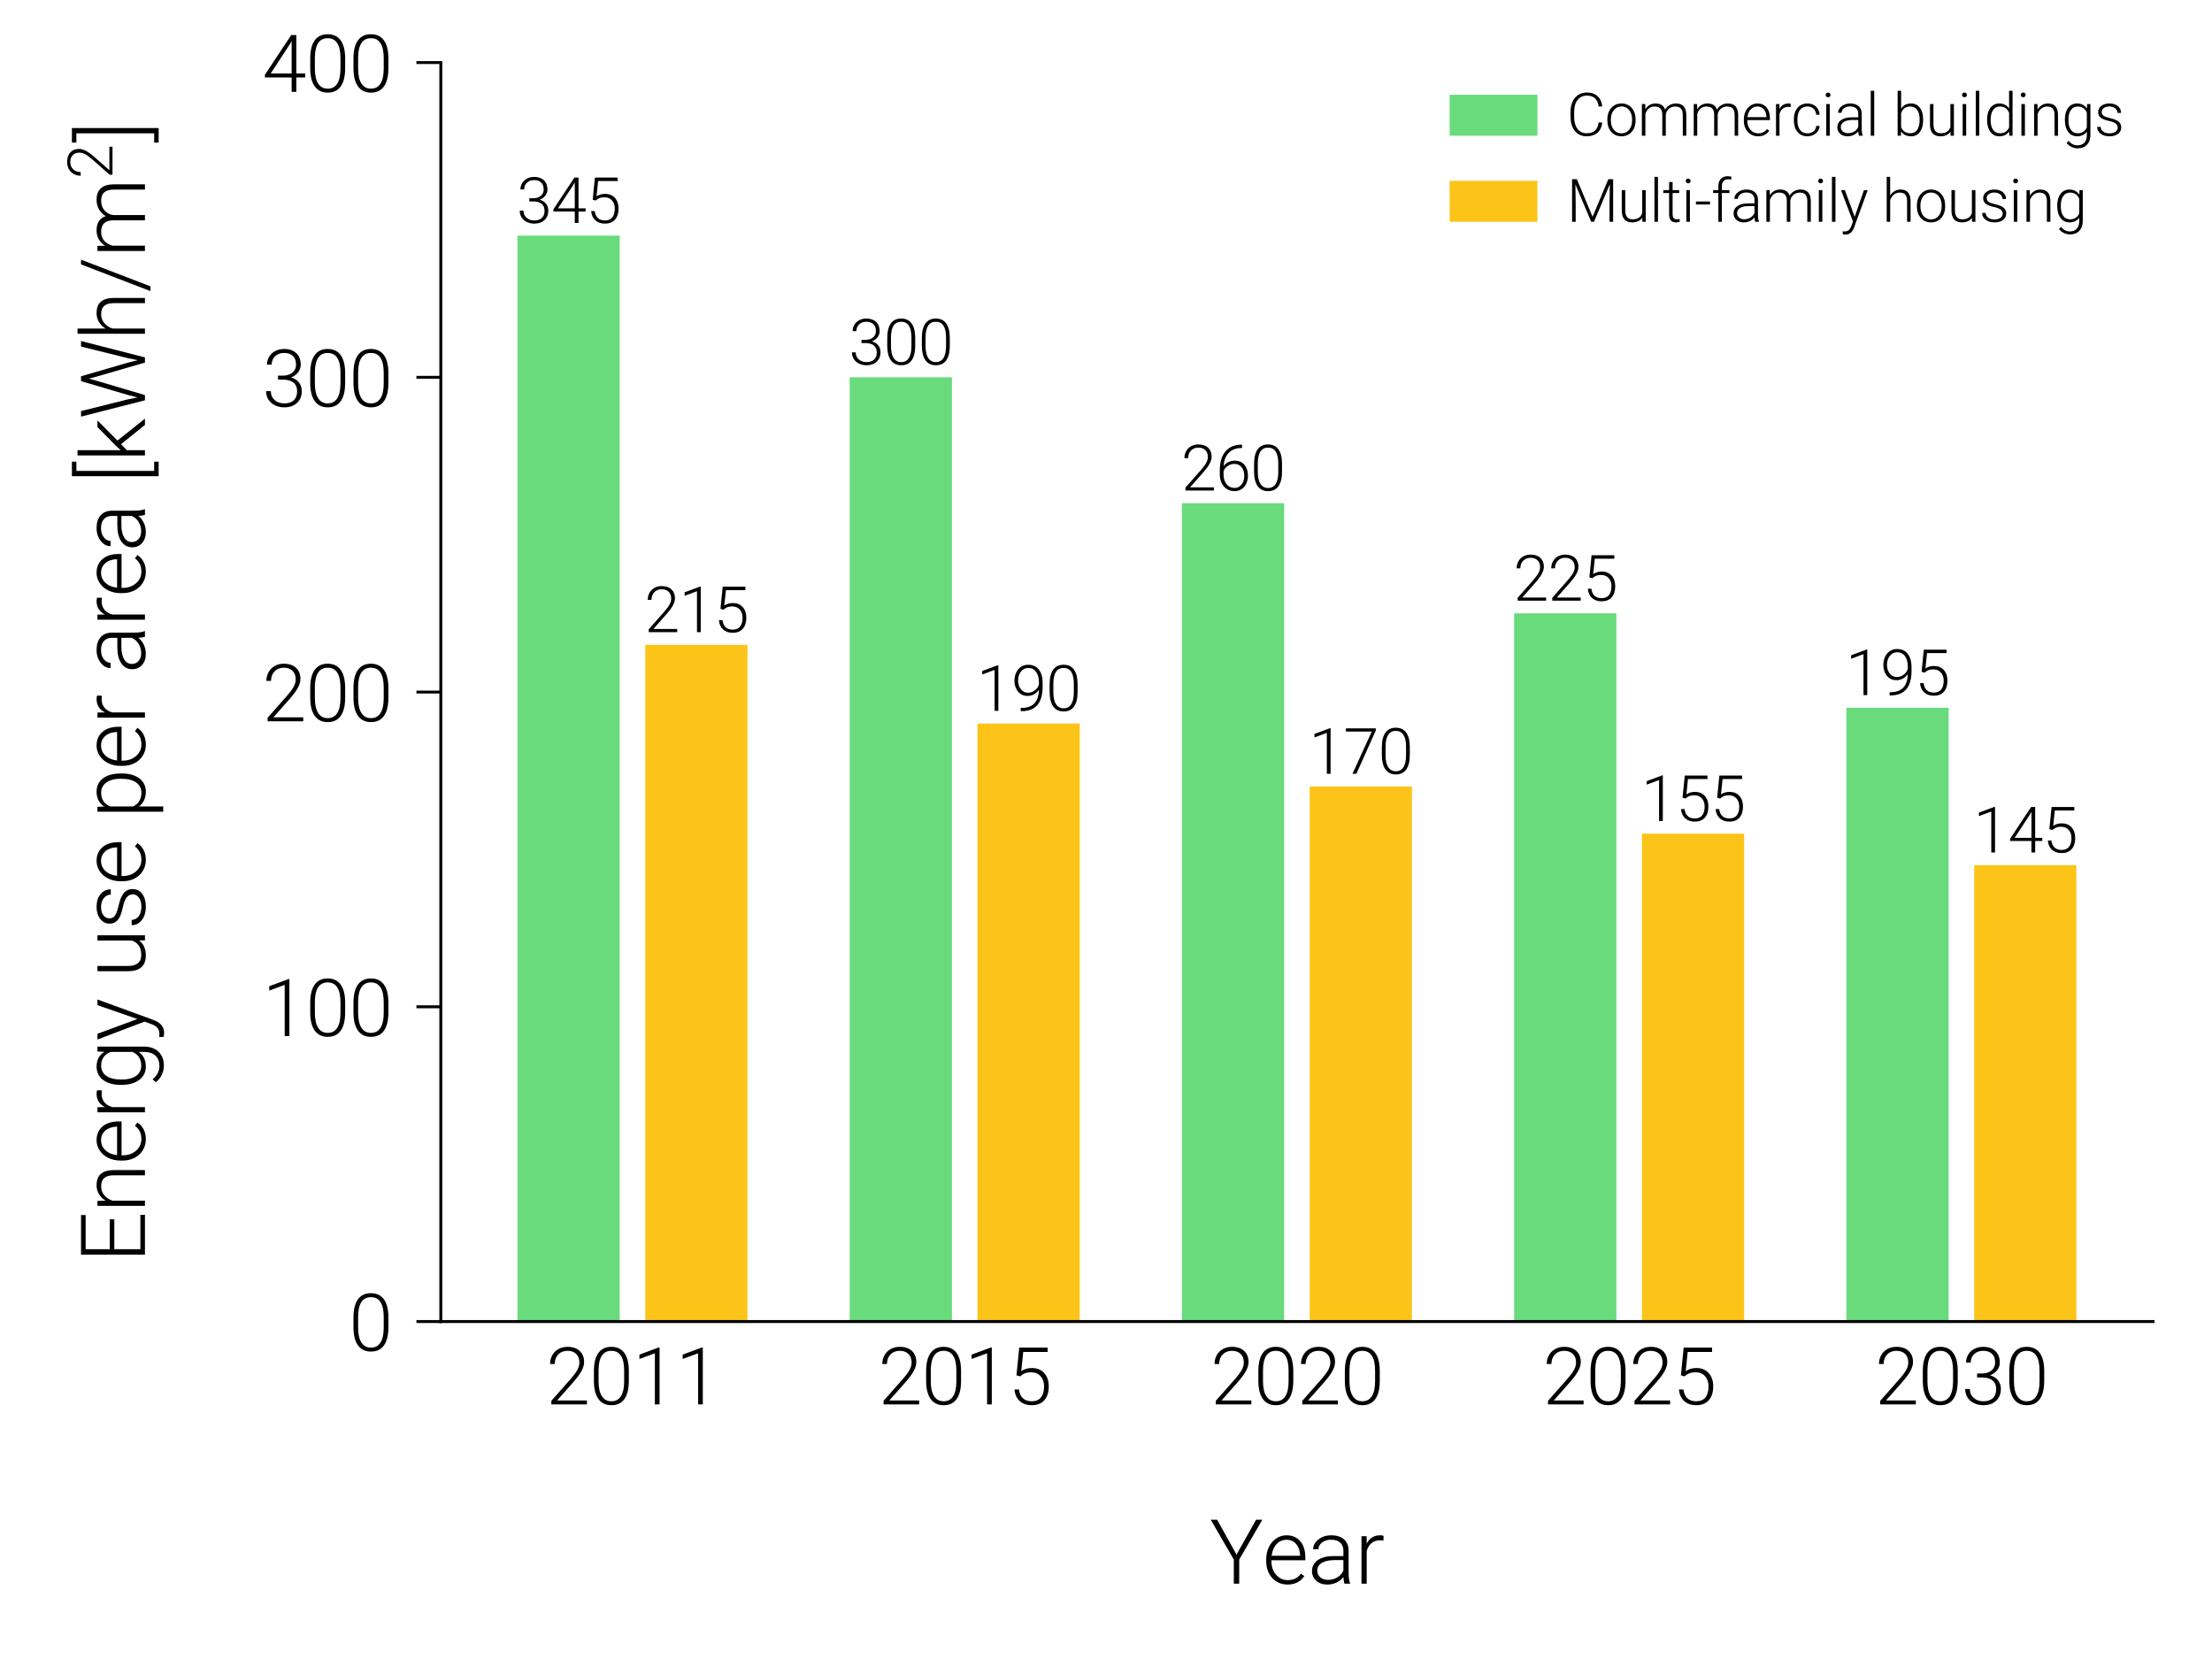 <?xml version="1.0" encoding="utf-8" standalone="no"?>
<!DOCTYPE svg PUBLIC "-//W3C//DTD SVG 1.1//EN"
  "http://www.w3.org/Graphics/SVG/1.1/DTD/svg11.dtd">
<svg xmlns:xlink="http://www.w3.org/1999/xlink" width="226.772pt" height="170.079pt" viewBox="0 0 226.772 170.079" xmlns="http://www.w3.org/2000/svg" version="1.1">
 <defs>
  <style type="text/css">*{stroke-linejoin: round; stroke-linecap: butt}</style>
 </defs>
 <g id="figure_1">
  <g id="patch_1">
   <path d="M 0 170.079 
L 226.772 170.079 
L 226.772 0 
L 0 0 
L 0 170.079 
z
" style="fill: none"/>
  </g>
  <g id="axes_1">
   <g id="patch_2">
    <path d="M 45.192 135.481 
L 220.728 135.481 
L 220.728 6.414 
L 45.192 6.414 
L 45.192 135.481 
z
" style="fill: none"/>
   </g>
   <g id="patch_3">
    <path d="M 53.052 135.481 
L 63.531 135.481 
L 63.531 24.161 
L 53.052 24.161 
z
" clip-path="url(#pc489befccc)" style="fill: #69db7c"/>
   </g>
   <g id="patch_4">
    <path d="M 87.111 135.481 
L 97.591 135.481 
L 97.591 38.681 
L 87.111 38.681 
z
" clip-path="url(#pc489befccc)" style="fill: #69db7c"/>
   </g>
   <g id="patch_5">
    <path d="M 121.17 135.481 
L 131.65 135.481 
L 131.65 51.587 
L 121.17 51.587 
z
" clip-path="url(#pc489befccc)" style="fill: #69db7c"/>
   </g>
   <g id="patch_6">
    <path d="M 155.229 135.481 
L 165.709 135.481 
L 165.709 62.881 
L 155.229 62.881 
z
" clip-path="url(#pc489befccc)" style="fill: #69db7c"/>
   </g>
   <g id="patch_7">
    <path d="M 189.289 135.481 
L 199.768 135.481 
L 199.768 72.561 
L 189.289 72.561 
z
" clip-path="url(#pc489befccc)" style="fill: #69db7c"/>
   </g>
   <g id="patch_8">
    <path d="M 66.151 135.481 
L 76.631 135.481 
L 76.631 66.108 
L 66.151 66.108 
z
" clip-path="url(#pc489befccc)" style="fill: #fcc419"/>
   </g>
   <g id="patch_9">
    <path d="M 100.211 135.481 
L 110.69 135.481 
L 110.69 74.174 
L 100.211 74.174 
z
" clip-path="url(#pc489befccc)" style="fill: #fcc419"/>
   </g>
   <g id="patch_10">
    <path d="M 134.27 135.481 
L 144.75 135.481 
L 144.75 80.628 
L 134.27 80.628 
z
" clip-path="url(#pc489befccc)" style="fill: #fcc419"/>
   </g>
   <g id="patch_11">
    <path d="M 168.329 135.481 
L 178.809 135.481 
L 178.809 85.468 
L 168.329 85.468 
z
" clip-path="url(#pc489befccc)" style="fill: #fcc419"/>
   </g>
   <g id="patch_12">
    <path d="M 202.388 135.481 
L 212.868 135.481 
L 212.868 88.694 
L 202.388 88.694 
z
" clip-path="url(#pc489befccc)" style="fill: #fcc419"/>
   </g>
   <g id="patch_13">
    <path d="M 45.192 135.481 
L 45.192 6.414 
" style="fill: none; stroke: #000000; stroke-width: 0.3; stroke-linejoin: miter; stroke-linecap: square"/>
   </g>
   <g id="patch_14">
    <path d="M 45.192 135.481 
L 220.728 135.481 
" style="fill: none; stroke: #000000; stroke-width: 0.3; stroke-linejoin: miter; stroke-linecap: square"/>
   </g>
   <g id="matplotlib.axis_1">
    <g id="xtick_1">
     <g id="line2d_1"/>
     <g id="text_1">
      <!-- 2011 -->
      <g transform="translate(55.974 143.981) scale(0.08 -0.08)">
       <defs>
        <path id="Roboto-Light-32" d="M 3278 0 
L 428 0 
L 428 288 
L 1988 2056 
Q 2375 2503 2525 2793 
Q 2675 3084 2675 3359 
Q 2675 3791 2422 4042 
Q 2169 4294 1725 4294 
Q 1266 4294 983 4000 
Q 700 3706 700 3238 
L 328 3238 
Q 328 3622 501 3937 
Q 675 4253 995 4433 
Q 1316 4613 1725 4613 
Q 2350 4613 2701 4284 
Q 3053 3956 3053 3391 
Q 3053 3072 2854 2694 
Q 2656 2316 2156 1750 
L 888 316 
L 3278 316 
L 3278 0 
z
" transform="scale(0.016)"/>
        <path id="Roboto-Light-30" d="M 3172 1897 
Q 3172 934 2819 435 
Q 2466 -63 1778 -63 
Q 1103 -63 743 426 
Q 384 916 375 1850 
L 375 2666 
Q 375 3625 731 4119 
Q 1088 4613 1772 4613 
Q 2447 4613 2803 4136 
Q 3159 3659 3172 2731 
L 3172 1897 
z
M 2797 2713 
Q 2797 3494 2542 3894 
Q 2288 4294 1772 4294 
Q 1266 4294 1009 3903 
Q 753 3513 747 2750 
L 747 1856 
Q 747 1078 1011 665 
Q 1275 253 1778 253 
Q 2278 253 2536 656 
Q 2794 1059 2797 1838 
L 2797 2713 
z
" transform="scale(0.016)"/>
        <path id="Roboto-Light-31" d="M 2169 0 
L 1794 0 
L 1794 4100 
L 556 3641 
L 556 3991 
L 2106 4566 
L 2169 4566 
L 2169 0 
z
" transform="scale(0.016)"/>
       </defs>
       <use xlink:href="#Roboto-Light-32"/>
       <use xlink:href="#Roboto-Light-30" transform="translate(55.42 0)"/>
       <use xlink:href="#Roboto-Light-31" transform="translate(110.84 0)"/>
       <use xlink:href="#Roboto-Light-31" transform="translate(166.26 0)"/>
      </g>
     </g>
    </g>
    <g id="xtick_2">
     <g id="line2d_2"/>
     <g id="text_2">
      <!-- 2015 -->
      <g transform="translate(90.033 143.981) scale(0.08 -0.08)">
       <defs>
        <path id="Roboto-Light-35" d="M 681 2331 
L 903 4550 
L 3178 4550 
L 3178 4203 
L 1225 4203 
L 1066 2666 
Q 1431 2916 1922 2916 
Q 2538 2916 2903 2516 
Q 3269 2116 3269 1450 
Q 3269 731 2912 334 
Q 2556 -63 1909 -63 
Q 1316 -63 947 268 
Q 578 600 525 1197 
L 884 1197 
Q 938 731 1200 492 
Q 1463 253 1909 253 
Q 2397 253 2645 562 
Q 2894 872 2894 1444 
Q 2894 1944 2616 2259 
Q 2338 2575 1856 2575 
Q 1591 2575 1394 2508 
Q 1197 2441 978 2247 
L 681 2331 
z
" transform="scale(0.016)"/>
       </defs>
       <use xlink:href="#Roboto-Light-32"/>
       <use xlink:href="#Roboto-Light-30" transform="translate(55.42 0)"/>
       <use xlink:href="#Roboto-Light-31" transform="translate(110.84 0)"/>
       <use xlink:href="#Roboto-Light-35" transform="translate(166.26 0)"/>
      </g>
     </g>
    </g>
    <g id="xtick_3">
     <g id="line2d_3"/>
     <g id="text_3">
      <!-- 2020 -->
      <g transform="translate(124.092 143.981) scale(0.08 -0.08)">
       <use xlink:href="#Roboto-Light-32"/>
       <use xlink:href="#Roboto-Light-30" transform="translate(55.42 0)"/>
       <use xlink:href="#Roboto-Light-32" transform="translate(110.84 0)"/>
       <use xlink:href="#Roboto-Light-30" transform="translate(166.26 0)"/>
      </g>
     </g>
    </g>
    <g id="xtick_4">
     <g id="line2d_4"/>
     <g id="text_4">
      <!-- 2025 -->
      <g transform="translate(158.152 143.981) scale(0.08 -0.08)">
       <use xlink:href="#Roboto-Light-32"/>
       <use xlink:href="#Roboto-Light-30" transform="translate(55.42 0)"/>
       <use xlink:href="#Roboto-Light-32" transform="translate(110.84 0)"/>
       <use xlink:href="#Roboto-Light-35" transform="translate(166.26 0)"/>
      </g>
     </g>
    </g>
    <g id="xtick_5">
     <g id="line2d_5"/>
     <g id="text_5">
      <!-- 2030 -->
      <g transform="translate(192.211 143.981) scale(0.08 -0.08)">
       <defs>
        <path id="Roboto-Light-33" d="M 1259 2478 
L 1647 2478 
Q 1969 2478 2209 2592 
Q 2450 2706 2576 2904 
Q 2703 3103 2703 3363 
Q 2703 3800 2456 4047 
Q 2209 4294 1747 4294 
Q 1309 4294 1029 4036 
Q 750 3778 750 3356 
L 375 3356 
Q 375 3709 553 4001 
Q 731 4294 1047 4453 
Q 1363 4613 1747 4613 
Q 2366 4613 2722 4275 
Q 3078 3938 3078 3350 
Q 3078 3022 2870 2745 
Q 2663 2469 2300 2331 
Q 2725 2213 2944 1923 
Q 3163 1634 3163 1234 
Q 3163 650 2781 293 
Q 2400 -63 1763 -63 
Q 1356 -63 1017 100 
Q 678 263 492 555 
Q 306 847 306 1234 
L 681 1234 
Q 681 800 984 526 
Q 1288 253 1763 253 
Q 2247 253 2517 501 
Q 2788 750 2788 1222 
Q 2788 1678 2495 1918 
Q 2203 2159 1634 2159 
L 1259 2159 
L 1259 2478 
z
" transform="scale(0.016)"/>
       </defs>
       <use xlink:href="#Roboto-Light-32"/>
       <use xlink:href="#Roboto-Light-30" transform="translate(55.42 0)"/>
       <use xlink:href="#Roboto-Light-33" transform="translate(110.84 0)"/>
       <use xlink:href="#Roboto-Light-30" transform="translate(166.26 0)"/>
      </g>
     </g>
    </g>
    <g id="text_6">
     <!-- Year -->
     <g transform="translate(124.018 162.356) scale(0.09 -0.09)">
      <defs>
       <path id="Roboto-Light-59" d="M 1909 2069 
L 3300 4550 
L 3744 4550 
L 2100 1713 
L 2100 0 
L 1716 0 
L 1716 1713 
L 75 4550 
L 531 4550 
L 1909 2069 
z
" transform="scale(0.016)"/>
       <path id="Roboto-Light-65" d="M 1797 -63 
Q 1366 -63 1017 150 
Q 669 363 475 742 
Q 281 1122 281 1594 
L 281 1728 
Q 281 2216 470 2606 
Q 659 2997 996 3220 
Q 1334 3444 1728 3444 
Q 2344 3444 2705 3023 
Q 3066 2603 3066 1875 
L 3066 1666 
L 653 1666 
L 653 1594 
Q 653 1019 983 636 
Q 1313 253 1813 253 
Q 2113 253 2342 362 
Q 2572 472 2759 713 
L 2994 534 
Q 2581 -63 1797 -63 
z
M 1728 3125 
Q 1306 3125 1017 2815 
Q 728 2506 666 1984 
L 2694 1984 
L 2694 2025 
Q 2678 2513 2415 2819 
Q 2153 3125 1728 3125 
z
" transform="scale(0.016)"/>
       <path id="Roboto-Light-61" d="M 2622 0 
Q 2566 159 2550 472 
Q 2353 216 2048 76 
Q 1744 -63 1403 -63 
Q 916 -63 614 209 
Q 313 481 313 897 
Q 313 1391 723 1678 
Q 1134 1966 1869 1966 
L 2547 1966 
L 2547 2350 
Q 2547 2713 2323 2920 
Q 2100 3128 1672 3128 
Q 1281 3128 1025 2928 
Q 769 2728 769 2447 
L 394 2450 
Q 394 2853 769 3148 
Q 1144 3444 1691 3444 
Q 2256 3444 2582 3161 
Q 2909 2878 2919 2372 
L 2919 772 
Q 2919 281 3022 38 
L 3022 0 
L 2622 0 
z
M 1447 269 
Q 1822 269 2117 450 
Q 2413 631 2547 934 
L 2547 1678 
L 1878 1678 
Q 1319 1672 1003 1473 
Q 688 1275 688 928 
Q 688 644 898 456 
Q 1109 269 1447 269 
z
" transform="scale(0.016)"/>
       <path id="Roboto-Light-72" d="M 2050 3063 
Q 1931 3084 1797 3084 
Q 1447 3084 1205 2889 
Q 963 2694 859 2322 
L 859 0 
L 488 0 
L 488 3381 
L 853 3381 
L 859 2844 
Q 1156 3444 1813 3444 
Q 1969 3444 2059 3403 
L 2050 3063 
z
" transform="scale(0.016)"/>
      </defs>
      <use xlink:href="#Roboto-Light-59"/>
      <use xlink:href="#Roboto-Light-65" transform="translate(59.863 0)"/>
      <use xlink:href="#Roboto-Light-61" transform="translate(111.523 0)"/>
      <use xlink:href="#Roboto-Light-72" transform="translate(165.088 0)"/>
     </g>
    </g>
   </g>
   <g id="matplotlib.axis_2">
    <g id="ytick_1">
     <g id="line2d_6">
      <defs>
       <path id="m3f30cacad2" d="M 0 0 
L -2.5 0 
" style="stroke: #000000; stroke-width: 0.3"/>
      </defs>
      <g>
       <use xlink:href="#m3f30cacad2" x="45.192" y="135.481" style="stroke: #000000; stroke-width: 0.3"/>
      </g>
     </g>
     <g id="text_7">
      <!-- 0 -->
      <g transform="translate(35.758 138.481) scale(0.08 -0.08)">
       <use xlink:href="#Roboto-Light-30"/>
      </g>
     </g>
    </g>
    <g id="ytick_2">
     <g id="line2d_7">
      <g>
       <use xlink:href="#m3f30cacad2" x="45.192" y="103.214" style="stroke: #000000; stroke-width: 0.3"/>
      </g>
     </g>
     <g id="text_8">
      <!-- 100 -->
      <g transform="translate(26.891 106.214) scale(0.08 -0.08)">
       <use xlink:href="#Roboto-Light-31"/>
       <use xlink:href="#Roboto-Light-30" transform="translate(55.42 0)"/>
       <use xlink:href="#Roboto-Light-30" transform="translate(110.84 0)"/>
      </g>
     </g>
    </g>
    <g id="ytick_3">
     <g id="line2d_8">
      <g>
       <use xlink:href="#m3f30cacad2" x="45.192" y="70.948" style="stroke: #000000; stroke-width: 0.3"/>
      </g>
     </g>
     <g id="text_9">
      <!-- 200 -->
      <g transform="translate(26.891 73.948) scale(0.08 -0.08)">
       <use xlink:href="#Roboto-Light-32"/>
       <use xlink:href="#Roboto-Light-30" transform="translate(55.42 0)"/>
       <use xlink:href="#Roboto-Light-30" transform="translate(110.84 0)"/>
      </g>
     </g>
    </g>
    <g id="ytick_4">
     <g id="line2d_9">
      <g>
       <use xlink:href="#m3f30cacad2" x="45.192" y="38.681" style="stroke: #000000; stroke-width: 0.3"/>
      </g>
     </g>
     <g id="text_10">
      <!-- 300 -->
      <g transform="translate(26.891 41.681) scale(0.08 -0.08)">
       <use xlink:href="#Roboto-Light-33"/>
       <use xlink:href="#Roboto-Light-30" transform="translate(55.42 0)"/>
       <use xlink:href="#Roboto-Light-30" transform="translate(110.84 0)"/>
      </g>
     </g>
    </g>
    <g id="ytick_5">
     <g id="line2d_10">
      <g>
       <use xlink:href="#m3f30cacad2" x="45.192" y="6.414" style="stroke: #000000; stroke-width: 0.3"/>
      </g>
     </g>
     <g id="text_11">
      <!-- 400 -->
      <g transform="translate(26.891 9.414) scale(0.08 -0.08)">
       <defs>
        <path id="Roboto-Light-34" d="M 2725 1466 
L 3434 1466 
L 3434 1150 
L 2725 1150 
L 2725 0 
L 2350 0 
L 2350 1150 
L 209 1150 
L 209 1363 
L 2316 4550 
L 2725 4550 
L 2725 1466 
z
M 669 1466 
L 2350 1466 
L 2350 4066 
L 2184 3778 
L 669 1466 
z
" transform="scale(0.016)"/>
       </defs>
       <use xlink:href="#Roboto-Light-34"/>
       <use xlink:href="#Roboto-Light-30" transform="translate(55.42 0)"/>
       <use xlink:href="#Roboto-Light-30" transform="translate(110.84 0)"/>
      </g>
     </g>
    </g>
    <g id="text_12">
     <!-- Energy use per area [kWh/m$^2$] -->
     <g transform="translate(14.911 129.448) rotate(-90) scale(0.09 -0.09)">
      <defs>
       <path id="Roboto-Light-45" d="M 3088 2181 
L 959 2181 
L 959 325 
L 3406 325 
L 3406 0 
L 575 0 
L 575 4550 
L 3391 4550 
L 3391 4222 
L 959 4222 
L 959 2506 
L 3088 2506 
L 3088 2181 
z
" transform="scale(0.016)"/>
       <path id="Roboto-Light-6e" d="M 844 3381 
L 856 2803 
Q 1047 3116 1331 3280 
Q 1616 3444 1959 3444 
Q 2503 3444 2768 3137 
Q 3034 2831 3038 2219 
L 3038 0 
L 2666 0 
L 2666 2222 
Q 2663 2675 2473 2897 
Q 2284 3119 1869 3119 
Q 1522 3119 1255 2901 
Q 988 2684 859 2316 
L 859 0 
L 488 0 
L 488 3381 
L 844 3381 
z
" transform="scale(0.016)"/>
       <path id="Roboto-Light-67" d="M 338 1722 
Q 338 2516 689 2980 
Q 1041 3444 1644 3444 
Q 2334 3444 2694 2894 
L 2713 3381 
L 3063 3381 
L 3063 69 
Q 3063 -584 2697 -965 
Q 2331 -1347 1706 -1347 
Q 1353 -1347 1033 -1189 
Q 713 -1031 528 -769 
L 738 -544 
Q 1134 -1031 1681 -1031 
Q 2150 -1031 2412 -754 
Q 2675 -478 2684 13 
L 2684 438 
Q 2325 -63 1638 -63 
Q 1050 -63 694 406 
Q 338 875 338 1672 
L 338 1722 
z
M 716 1656 
Q 716 1009 975 636 
Q 1234 263 1706 263 
Q 2397 263 2684 881 
L 2684 2453 
Q 2553 2778 2306 2948 
Q 2059 3119 1713 3119 
Q 1241 3119 978 2748 
Q 716 2378 716 1656 
z
" transform="scale(0.016)"/>
       <path id="Roboto-Light-79" d="M 1559 538 
L 2547 3381 
L 2950 3381 
L 1506 -575 
L 1431 -750 
Q 1153 -1366 572 -1366 
Q 438 -1366 284 -1322 
L 281 -1013 
L 475 -1031 
Q 750 -1031 920 -895 
Q 1091 -759 1209 -428 
L 1375 28 
L 100 3381 
L 509 3381 
L 1559 538 
z
" transform="scale(0.016)"/>
       <path id="Roboto-Light-20" transform="scale(0.016)"/>
       <path id="Roboto-Light-75" d="M 2663 428 
Q 2325 -63 1584 -63 
Q 1044 -63 762 251 
Q 481 566 475 1181 
L 475 3381 
L 847 3381 
L 847 1228 
Q 847 263 1628 263 
Q 2441 263 2656 934 
L 2656 3381 
L 3031 3381 
L 3031 0 
L 2669 0 
L 2663 428 
z
" transform="scale(0.016)"/>
       <path id="Roboto-Light-73" d="M 2513 859 
Q 2513 1138 2289 1306 
Q 2066 1475 1616 1570 
Q 1166 1666 917 1789 
Q 669 1913 548 2091 
Q 428 2269 428 2522 
Q 428 2922 762 3183 
Q 1097 3444 1619 3444 
Q 2184 3444 2526 3164 
Q 2869 2884 2869 2434 
L 2494 2434 
Q 2494 2731 2245 2928 
Q 1997 3125 1619 3125 
Q 1250 3125 1026 2961 
Q 803 2797 803 2534 
Q 803 2281 989 2142 
Q 1175 2003 1667 1887 
Q 2159 1772 2404 1640 
Q 2650 1509 2769 1325 
Q 2888 1141 2888 878 
Q 2888 450 2542 193 
Q 2197 -63 1641 -63 
Q 1050 -63 683 223 
Q 316 509 316 947 
L 691 947 
Q 713 619 967 436 
Q 1222 253 1641 253 
Q 2031 253 2272 425 
Q 2513 597 2513 859 
z
" transform="scale(0.016)"/>
       <path id="Roboto-Light-70" d="M 3206 1656 
Q 3206 866 2856 401 
Q 2506 -63 1919 -63 
Q 1225 -63 856 425 
L 856 -1300 
L 484 -1300 
L 484 3381 
L 831 3381 
L 850 2903 
Q 1216 3444 1909 3444 
Q 2516 3444 2861 2984 
Q 3206 2525 3206 1709 
L 3206 1656 
z
M 2831 1722 
Q 2831 2369 2565 2744 
Q 2300 3119 1825 3119 
Q 1481 3119 1234 2953 
Q 988 2788 856 2472 
L 856 850 
Q 991 559 1241 406 
Q 1491 253 1831 253 
Q 2303 253 2567 629 
Q 2831 1006 2831 1722 
z
" transform="scale(0.016)"/>
       <path id="Roboto-Light-5b" d="M 1541 4881 
L 884 4881 
L 884 -656 
L 1541 -656 
L 1541 -975 
L 509 -975 
L 509 5200 
L 1541 5200 
L 1541 4881 
z
" transform="scale(0.016)"/>
       <path id="Roboto-Light-6b" d="M 1291 1703 
L 863 1291 
L 863 0 
L 488 0 
L 488 4800 
L 863 4800 
L 863 1728 
L 1216 2109 
L 2509 3381 
L 2981 3381 
L 1547 1956 
L 3106 0 
L 2659 0 
L 1291 1703 
z
" transform="scale(0.016)"/>
       <path id="Roboto-Light-57" d="M 1416 1228 
L 1556 522 
L 1728 1197 
L 2716 4550 
L 3063 4550 
L 4038 1197 
L 4206 516 
L 4356 1228 
L 5178 4550 
L 5572 4550 
L 4406 0 
L 4038 0 
L 3006 3559 
L 2891 4009 
L 2778 3559 
L 1722 0 
L 1353 0 
L 191 4550 
L 584 4550 
L 1416 1228 
z
" transform="scale(0.016)"/>
       <path id="Roboto-Light-68" d="M 859 2809 
Q 1044 3113 1331 3278 
Q 1619 3444 1959 3444 
Q 2503 3444 2768 3137 
Q 3034 2831 3038 2219 
L 3038 0 
L 2666 0 
L 2666 2222 
Q 2663 2675 2473 2897 
Q 2284 3119 1869 3119 
Q 1522 3119 1255 2901 
Q 988 2684 859 2316 
L 859 0 
L 488 0 
L 488 4800 
L 859 4800 
L 859 2809 
z
" transform="scale(0.016)"/>
       <path id="Roboto-Light-2f" d="M 434 -391 
L 94 -391 
L 1994 4550 
L 2331 4550 
L 434 -391 
z
" transform="scale(0.016)"/>
       <path id="Roboto-Light-6d" d="M 828 3381 
L 841 2831 
Q 1028 3138 1309 3291 
Q 1591 3444 1934 3444 
Q 2734 3444 2950 2788 
Q 3131 3103 3434 3273 
Q 3738 3444 4103 3444 
Q 5191 3444 5213 2256 
L 5213 0 
L 4838 0 
L 4838 2228 
Q 4834 2681 4642 2900 
Q 4450 3119 4016 3119 
Q 3613 3113 3334 2858 
Q 3056 2603 3025 2238 
L 3025 0 
L 2650 0 
L 2650 2256 
Q 2647 2691 2445 2905 
Q 2244 3119 1825 3119 
Q 1472 3119 1219 2917 
Q 966 2716 844 2319 
L 844 0 
L 469 0 
L 469 3381 
L 828 3381 
z
" transform="scale(0.016)"/>
       <path id="Roboto-Light-5d" d="M 0 5200 
L 1034 5200 
L 1034 -975 
L 0 -975 
L 0 -656 
L 659 -656 
L 659 4881 
L 0 4881 
L 0 5200 
z
" transform="scale(0.016)"/>
      </defs>
      <use xlink:href="#Roboto-Light-45" transform="translate(0 0.566)"/>
      <use xlink:href="#Roboto-Light-6e" transform="translate(56.885 0.566)"/>
      <use xlink:href="#Roboto-Light-65" transform="translate(111.816 0.566)"/>
      <use xlink:href="#Roboto-Light-72" transform="translate(163.477 0.566)"/>
      <use xlink:href="#Roboto-Light-67" transform="translate(197.119 0.566)"/>
      <use xlink:href="#Roboto-Light-79" transform="translate(252.588 0.566)"/>
      <use xlink:href="#Roboto-Light-20" transform="translate(300.098 0.566)"/>
      <use xlink:href="#Roboto-Light-75" transform="translate(324.414 0.566)"/>
      <use xlink:href="#Roboto-Light-73" transform="translate(379.346 0.566)"/>
      <use xlink:href="#Roboto-Light-65" transform="translate(429.98 0.566)"/>
      <use xlink:href="#Roboto-Light-20" transform="translate(481.641 0.566)"/>
      <use xlink:href="#Roboto-Light-70" transform="translate(505.957 0.566)"/>
      <use xlink:href="#Roboto-Light-65" transform="translate(561.377 0.566)"/>
      <use xlink:href="#Roboto-Light-72" transform="translate(613.037 0.566)"/>
      <use xlink:href="#Roboto-Light-20" transform="translate(646.68 0.566)"/>
      <use xlink:href="#Roboto-Light-61" transform="translate(670.996 0.566)"/>
      <use xlink:href="#Roboto-Light-72" transform="translate(724.561 0.566)"/>
      <use xlink:href="#Roboto-Light-65" transform="translate(758.203 0.566)"/>
      <use xlink:href="#Roboto-Light-61" transform="translate(809.863 0.566)"/>
      <use xlink:href="#Roboto-Light-20" transform="translate(863.428 0.566)"/>
      <use xlink:href="#Roboto-Light-5b" transform="translate(887.744 0.566)"/>
      <use xlink:href="#Roboto-Light-6b" transform="translate(911.719 0.566)"/>
      <use xlink:href="#Roboto-Light-57" transform="translate(960.693 0.566)"/>
      <use xlink:href="#Roboto-Light-68" transform="translate(1050.342 0.566)"/>
      <use xlink:href="#Roboto-Light-2f" transform="translate(1105.225 0.566)"/>
      <use xlink:href="#Roboto-Light-6d" transform="translate(1144.922 0.566)"/>
      <use xlink:href="#Roboto-Light-32" transform="translate(1234.469 37.545) scale(0.7)"/>
      <use xlink:href="#Roboto-Light-5d" transform="translate(1275.905 0.566)"/>
     </g>
    </g>
   </g>
   <g id="text_13">
    <!-- 345 -->
    <g transform="translate(52.971 22.861) scale(0.064 -0.064)">
     <use xlink:href="#Roboto-Light-33"/>
     <use xlink:href="#Roboto-Light-34" transform="translate(55.42 0)"/>
     <use xlink:href="#Roboto-Light-35" transform="translate(110.84 0)"/>
    </g>
   </g>
   <g id="text_14">
    <!-- 300 -->
    <g transform="translate(87.03 37.381) scale(0.064 -0.064)">
     <use xlink:href="#Roboto-Light-33"/>
     <use xlink:href="#Roboto-Light-30" transform="translate(55.42 0)"/>
     <use xlink:href="#Roboto-Light-30" transform="translate(110.84 0)"/>
    </g>
   </g>
   <g id="text_15">
    <!-- 260 -->
    <g transform="translate(121.09 50.287) scale(0.064 -0.064)">
     <defs>
      <path id="Roboto-Light-36" d="M 2634 4584 
L 2634 4256 
L 2591 4256 
Q 1775 4256 1306 3776 
Q 838 3297 788 2444 
Q 975 2703 1265 2845 
Q 1556 2988 1916 2988 
Q 2516 2988 2870 2573 
Q 3225 2159 3225 1491 
Q 3225 1047 3059 690 
Q 2894 334 2584 135 
Q 2275 -63 1878 -63 
Q 1225 -63 815 410 
Q 406 884 406 1634 
L 406 2009 
Q 406 3231 962 3901 
Q 1519 4572 2541 4584 
L 2634 4584 
z
M 1856 2666 
Q 1500 2666 1192 2455 
Q 884 2244 781 1919 
L 781 1600 
Q 781 1006 1086 631 
Q 1391 256 1878 256 
Q 2316 256 2586 603 
Q 2856 950 2856 1478 
Q 2856 2016 2586 2341 
Q 2316 2666 1856 2666 
z
" transform="scale(0.016)"/>
     </defs>
     <use xlink:href="#Roboto-Light-32"/>
     <use xlink:href="#Roboto-Light-36" transform="translate(55.42 0)"/>
     <use xlink:href="#Roboto-Light-30" transform="translate(110.84 0)"/>
    </g>
   </g>
   <g id="text_16">
    <!-- 225 -->
    <g transform="translate(155.149 61.581) scale(0.064 -0.064)">
     <use xlink:href="#Roboto-Light-32"/>
     <use xlink:href="#Roboto-Light-32" transform="translate(55.42 0)"/>
     <use xlink:href="#Roboto-Light-35" transform="translate(110.84 0)"/>
    </g>
   </g>
   <g id="text_17">
    <!-- 195 -->
    <g transform="translate(189.208 71.261) scale(0.064 -0.064)">
     <defs>
      <path id="Roboto-Light-39" d="M 2763 2106 
Q 2563 1813 2266 1652 
Q 1969 1491 1622 1491 
Q 1234 1491 937 1691 
Q 641 1891 478 2244 
Q 316 2597 316 3016 
Q 316 3466 489 3834 
Q 663 4203 973 4408 
Q 1284 4613 1691 4613 
Q 2375 4613 2756 4133 
Q 3138 3653 3138 2772 
L 3138 2434 
Q 3138 1203 2613 584 
Q 2088 -34 1009 -34 
L 941 -34 
L 944 291 
L 1075 291 
Q 1891 303 2316 753 
Q 2741 1203 2763 2106 
z
M 1669 1813 
Q 2044 1813 2342 2036 
Q 2641 2259 2766 2616 
L 2766 2831 
Q 2766 3525 2477 3908 
Q 2188 4291 1697 4291 
Q 1253 4291 968 3933 
Q 684 3575 684 3031 
Q 684 2509 957 2161 
Q 1231 1813 1669 1813 
z
" transform="scale(0.016)"/>
     </defs>
     <use xlink:href="#Roboto-Light-31"/>
     <use xlink:href="#Roboto-Light-39" transform="translate(55.42 0)"/>
     <use xlink:href="#Roboto-Light-35" transform="translate(110.84 0)"/>
    </g>
   </g>
   <g id="text_18">
    <!-- 215 -->
    <g transform="translate(66.071 64.808) scale(0.064 -0.064)">
     <use xlink:href="#Roboto-Light-32"/>
     <use xlink:href="#Roboto-Light-31" transform="translate(55.42 0)"/>
     <use xlink:href="#Roboto-Light-35" transform="translate(110.84 0)"/>
    </g>
   </g>
   <g id="text_19">
    <!-- 190 -->
    <g transform="translate(100.13 72.874) scale(0.064 -0.064)">
     <use xlink:href="#Roboto-Light-31"/>
     <use xlink:href="#Roboto-Light-39" transform="translate(55.42 0)"/>
     <use xlink:href="#Roboto-Light-30" transform="translate(110.84 0)"/>
    </g>
   </g>
   <g id="text_20">
    <!-- 170 -->
    <g transform="translate(134.189 79.328) scale(0.064 -0.064)">
     <defs>
      <path id="Roboto-Light-37" d="M 3231 4334 
L 1288 0 
L 897 0 
L 2828 4231 
L 241 4231 
L 241 4550 
L 3231 4550 
L 3231 4334 
z
" transform="scale(0.016)"/>
     </defs>
     <use xlink:href="#Roboto-Light-31"/>
     <use xlink:href="#Roboto-Light-37" transform="translate(55.42 0)"/>
     <use xlink:href="#Roboto-Light-30" transform="translate(110.84 0)"/>
    </g>
   </g>
   <g id="text_21">
    <!-- 155 -->
    <g transform="translate(168.249 84.168) scale(0.064 -0.064)">
     <use xlink:href="#Roboto-Light-31"/>
     <use xlink:href="#Roboto-Light-35" transform="translate(55.42 0)"/>
     <use xlink:href="#Roboto-Light-35" transform="translate(110.84 0)"/>
    </g>
   </g>
   <g id="text_22">
    <!-- 145 -->
    <g transform="translate(202.308 87.394) scale(0.064 -0.064)">
     <use xlink:href="#Roboto-Light-31"/>
     <use xlink:href="#Roboto-Light-34" transform="translate(55.42 0)"/>
     <use xlink:href="#Roboto-Light-35" transform="translate(110.84 0)"/>
    </g>
   </g>
   <g id="legend_1">
    <g id="patch_15">
     <path d="M 148.616 13.914 
L 157.616 13.914 
L 157.616 9.714 
L 148.616 9.714 
z
" style="fill: #69db7c"/>
    </g>
    <g id="text_23">
     <!-- Commercial buildings -->
     <g transform="translate(160.616 13.914) scale(0.06 -0.06)">
      <defs>
       <path id="Roboto-Light-43" d="M 3797 1419 
Q 3719 700 3283 318 
Q 2847 -63 2122 -63 
Q 1616 -63 1227 190 
Q 838 444 625 908 
Q 413 1372 409 1969 
L 409 2559 
Q 409 3166 621 3634 
Q 834 4103 1232 4358 
Q 1631 4613 2150 4613 
Q 2881 4613 3304 4217 
Q 3728 3822 3797 3125 
L 3409 3125 
Q 3266 4284 2150 4284 
Q 1531 4284 1164 3821 
Q 797 3359 797 2544 
L 797 1988 
Q 797 1200 1155 731 
Q 1513 263 2122 263 
Q 2725 263 3031 552 
Q 3338 841 3409 1419 
L 3797 1419 
z
" transform="scale(0.016)"/>
       <path id="Roboto-Light-6f" d="M 281 1741 
Q 281 2228 470 2618 
Q 659 3009 1004 3226 
Q 1350 3444 1788 3444 
Q 2463 3444 2881 2970 
Q 3300 2497 3300 1716 
L 3300 1638 
Q 3300 1147 3111 755 
Q 2922 363 2578 150 
Q 2234 -63 1794 -63 
Q 1122 -63 701 410 
Q 281 884 281 1666 
L 281 1741 
z
M 656 1638 
Q 656 1031 970 642 
Q 1284 253 1794 253 
Q 2300 253 2614 642 
Q 2928 1031 2928 1669 
L 2928 1741 
Q 2928 2128 2784 2450 
Q 2641 2772 2381 2948 
Q 2122 3125 1788 3125 
Q 1288 3125 972 2733 
Q 656 2341 656 1706 
L 656 1638 
z
" transform="scale(0.016)"/>
       <path id="Roboto-Light-63" d="M 1738 253 
Q 2128 253 2392 473 
Q 2656 694 2678 1044 
L 3038 1044 
Q 3022 734 2844 479 
Q 2666 225 2370 81 
Q 2075 -63 1738 -63 
Q 1072 -63 683 400 
Q 294 863 294 1644 
L 294 1756 
Q 294 2256 469 2640 
Q 644 3025 970 3234 
Q 1297 3444 1734 3444 
Q 2291 3444 2652 3112 
Q 3013 2781 3038 2241 
L 2678 2241 
Q 2653 2638 2392 2881 
Q 2131 3125 1734 3125 
Q 1228 3125 948 2759 
Q 669 2394 669 1734 
L 669 1625 
Q 669 978 948 615 
Q 1228 253 1738 253 
z
" transform="scale(0.016)"/>
       <path id="Roboto-Light-69" d="M 906 0 
L 531 0 
L 531 3381 
L 906 3381 
L 906 0 
z
M 466 4359 
Q 466 4466 534 4539 
Q 603 4613 722 4613 
Q 841 4613 911 4539 
Q 981 4466 981 4359 
Q 981 4253 911 4181 
Q 841 4109 722 4109 
Q 603 4109 534 4181 
Q 466 4253 466 4359 
z
" transform="scale(0.016)"/>
       <path id="Roboto-Light-6c" d="M 906 0 
L 531 0 
L 531 4800 
L 906 4800 
L 906 0 
z
" transform="scale(0.016)"/>
       <path id="Roboto-Light-62" d="M 3209 1656 
Q 3209 866 2859 401 
Q 2509 -63 1919 -63 
Q 1213 -63 850 463 
L 834 0 
L 484 0 
L 484 4800 
L 856 4800 
L 856 2891 
Q 1213 3444 1913 3444 
Q 2513 3444 2861 2986 
Q 3209 2528 3209 1713 
L 3209 1656 
z
M 2834 1722 
Q 2834 2391 2575 2755 
Q 2316 3119 1844 3119 
Q 1484 3119 1234 2942 
Q 984 2766 856 2425 
L 856 900 
Q 1138 263 1850 263 
Q 2313 263 2573 628 
Q 2834 994 2834 1722 
z
" transform="scale(0.016)"/>
       <path id="Roboto-Light-64" d="M 338 1722 
Q 338 2509 689 2976 
Q 1041 3444 1644 3444 
Q 2328 3444 2688 2903 
L 2688 4800 
L 3059 4800 
L 3059 0 
L 2709 0 
L 2694 450 
Q 2334 -63 1638 -63 
Q 1053 -63 695 407 
Q 338 878 338 1678 
L 338 1722 
z
M 716 1656 
Q 716 1009 975 636 
Q 1234 263 1706 263 
Q 2397 263 2688 872 
L 2688 2459 
Q 2397 3119 1713 3119 
Q 1241 3119 978 2748 
Q 716 2378 716 1656 
z
" transform="scale(0.016)"/>
      </defs>
      <use xlink:href="#Roboto-Light-43"/>
      <use xlink:href="#Roboto-Light-6f" transform="translate(64.941 0)"/>
      <use xlink:href="#Roboto-Light-6d" transform="translate(120.947 0)"/>
      <use xlink:href="#Roboto-Light-6d" transform="translate(209.57 0)"/>
      <use xlink:href="#Roboto-Light-65" transform="translate(298.193 0)"/>
      <use xlink:href="#Roboto-Light-72" transform="translate(349.854 0)"/>
      <use xlink:href="#Roboto-Light-63" transform="translate(383.496 0)"/>
      <use xlink:href="#Roboto-Light-69" transform="translate(435.01 0)"/>
      <use xlink:href="#Roboto-Light-61" transform="translate(457.422 0)"/>
      <use xlink:href="#Roboto-Light-6c" transform="translate(510.986 0)"/>
      <use xlink:href="#Roboto-Light-20" transform="translate(533.398 0)"/>
      <use xlink:href="#Roboto-Light-62" transform="translate(557.715 0)"/>
      <use xlink:href="#Roboto-Light-75" transform="translate(613.135 0)"/>
      <use xlink:href="#Roboto-Light-69" transform="translate(668.066 0)"/>
      <use xlink:href="#Roboto-Light-6c" transform="translate(690.479 0)"/>
      <use xlink:href="#Roboto-Light-64" transform="translate(712.891 0)"/>
      <use xlink:href="#Roboto-Light-69" transform="translate(768.457 0)"/>
      <use xlink:href="#Roboto-Light-6e" transform="translate(790.869 0)"/>
      <use xlink:href="#Roboto-Light-67" transform="translate(845.801 0)"/>
      <use xlink:href="#Roboto-Light-73" transform="translate(901.27 0)"/>
     </g>
    </g>
    <g id="patch_16">
     <path d="M 148.616 22.738 
L 157.616 22.738 
L 157.616 18.538 
L 148.616 18.538 
z
" style="fill: #fcc419"/>
    </g>
    <g id="text_24">
     <!-- Multi-family housing -->
     <g transform="translate(160.616 22.738) scale(0.06 -0.06)">
      <defs>
       <path id="Roboto-Light-4d" d="M 1084 4550 
L 2763 534 
L 4447 4550 
L 4959 4550 
L 4959 0 
L 4575 0 
L 4575 1981 
L 4606 4013 
L 2913 0 
L 2616 0 
L 928 3997 
L 959 1994 
L 959 0 
L 575 0 
L 575 4550 
L 1084 4550 
z
" transform="scale(0.016)"/>
       <path id="Roboto-Light-74" d="M 1069 4247 
L 1069 3381 
L 1769 3381 
L 1769 3075 
L 1069 3075 
L 1069 822 
Q 1069 541 1170 403 
Q 1272 266 1509 266 
Q 1603 266 1813 297 
L 1828 -9 
Q 1681 -63 1428 -63 
Q 1044 -63 869 160 
Q 694 384 694 819 
L 694 3075 
L 72 3075 
L 72 3381 
L 694 3381 
L 694 4247 
L 1069 4247 
z
" transform="scale(0.016)"/>
       <path id="Roboto-Light-2d" d="M 1650 1850 
L 153 1850 
L 153 2166 
L 1650 2166 
L 1650 1850 
z
" transform="scale(0.016)"/>
       <path id="Roboto-Light-66" d="M 756 0 
L 756 3075 
L 197 3075 
L 197 3381 
L 756 3381 
L 756 3791 
Q 756 4309 1020 4587 
Q 1284 4866 1756 4866 
Q 1969 4866 2153 4813 
L 2125 4500 
Q 1969 4538 1784 4538 
Q 1475 4538 1303 4345 
Q 1131 4153 1131 3800 
L 1131 3381 
L 1938 3381 
L 1938 3075 
L 1131 3075 
L 1131 0 
L 756 0 
z
" transform="scale(0.016)"/>
      </defs>
      <use xlink:href="#Roboto-Light-4d"/>
      <use xlink:href="#Roboto-Light-75" transform="translate(86.523 0)"/>
      <use xlink:href="#Roboto-Light-6c" transform="translate(141.455 0)"/>
      <use xlink:href="#Roboto-Light-74" transform="translate(163.867 0)"/>
      <use xlink:href="#Roboto-Light-69" transform="translate(195.996 0)"/>
      <use xlink:href="#Roboto-Light-2d" transform="translate(218.408 0)"/>
      <use xlink:href="#Roboto-Light-66" transform="translate(247.021 0)"/>
      <use xlink:href="#Roboto-Light-61" transform="translate(280.127 0)"/>
      <use xlink:href="#Roboto-Light-6d" transform="translate(333.691 0)"/>
      <use xlink:href="#Roboto-Light-69" transform="translate(422.314 0)"/>
      <use xlink:href="#Roboto-Light-6c" transform="translate(444.727 0)"/>
      <use xlink:href="#Roboto-Light-79" transform="translate(467.139 0)"/>
      <use xlink:href="#Roboto-Light-20" transform="translate(514.648 0)"/>
      <use xlink:href="#Roboto-Light-68" transform="translate(538.965 0)"/>
      <use xlink:href="#Roboto-Light-6f" transform="translate(593.848 0)"/>
      <use xlink:href="#Roboto-Light-75" transform="translate(649.854 0)"/>
      <use xlink:href="#Roboto-Light-73" transform="translate(704.785 0)"/>
      <use xlink:href="#Roboto-Light-69" transform="translate(755.42 0)"/>
      <use xlink:href="#Roboto-Light-6e" transform="translate(777.832 0)"/>
      <use xlink:href="#Roboto-Light-67" transform="translate(832.764 0)"/>
     </g>
    </g>
   </g>
  </g>
 </g>
 <defs>
  <clipPath id="pc489befccc">
   <rect x="45.192" y="6.414" width="175.536" height="129.068"/>
  </clipPath>
 </defs>
</svg>
